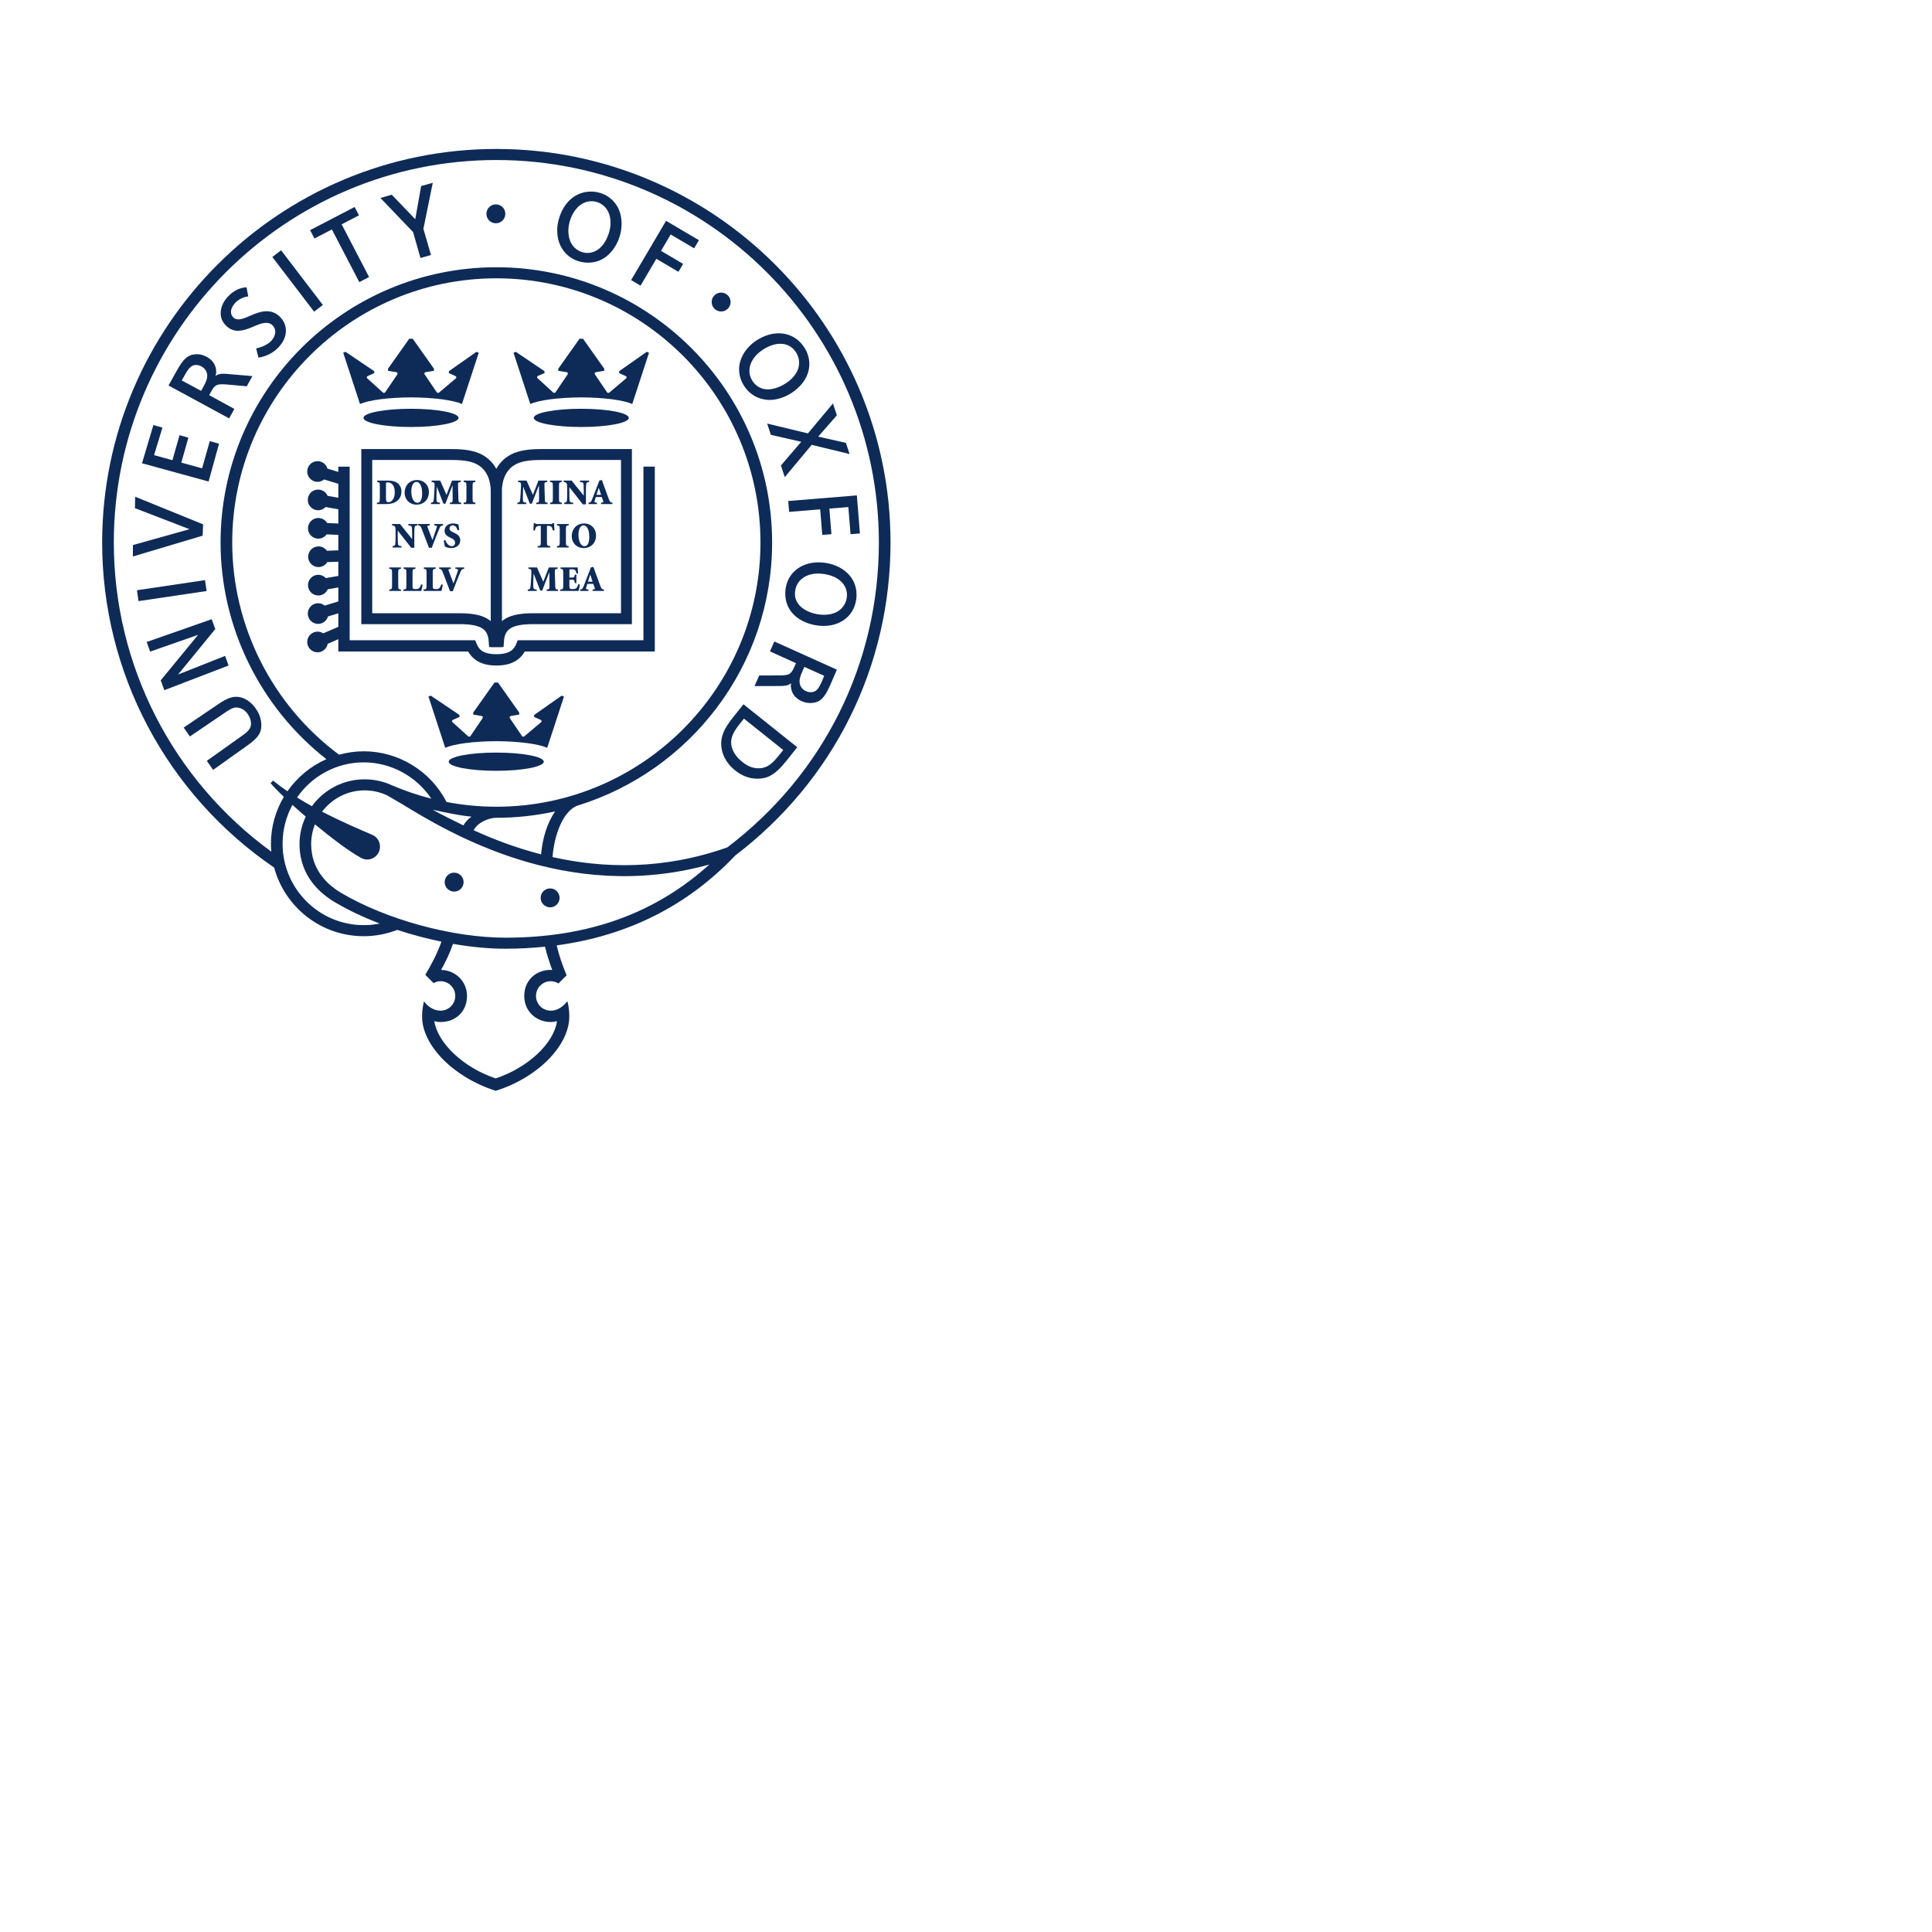 <?xml version="1.0" encoding="UTF-8" standalone="no"?>
<!-- Created with Inkscape (http://www.inkscape.org/) -->

<svg
   version="1.1"
   id="svg132"
   width="377.96"
   height="377.947"
   viewBox="0 0 377.96 377.947"
   sodipodi:docname="ox_brand_special_pos copy.svg"
   inkscape:version="1.2.1 (9c6d41e4, 2022-07-14)"
   xmlns:inkscape="http://www.inkscape.org/namespaces/inkscape"
   xmlns:sodipodi="http://sodipodi.sourceforge.net/DTD/sodipodi-0.dtd"
   xmlns="http://www.w3.org/2000/svg"
   xmlns:svg="http://www.w3.org/2000/svg">
  <defs
     id="defs136" />
  <sodipodi:namedview
     id="namedview134"
     pagecolor="#ffffff"
     bordercolor="#666666"
     borderopacity="1.0"
     inkscape:showpageshadow="2"
     inkscape:pageopacity="0.0"
     inkscape:pagecheckerboard="0"
     inkscape:deskcolor="#d1d1d1"
     showgrid="true"
     inkscape:zoom="1.557733"
     inkscape:cx="284.06665"
     inkscape:cy="219.8708"
     inkscape:window-width="1236"
     inkscape:window-height="698"
     inkscape:window-x="1844"
     inkscape:window-y="105"
     inkscape:window-maximized="0"
     inkscape:current-layer="g140">
    <inkscape:page
       x="0"
       y="0"
       id="page138"
       width="377.96"
       height="377.947" />
    <inkscape:grid
       type="xygrid"
       id="grid2662" />
  </sodipodi:namedview>
  <g
     id="g140"
     inkscape:groupmode="layer"
     inkscape:label="Page 1"
     transform="matrix(1.333,0,0,-1.333,0,377.947)">
    <path
       d="m 72.831,211.27 c 0,2.141 -0.758,3.869 -2.397,4.79 -1.028,0.577 -2.419,0.765 -4.132,0.765 l -12.476,0.002 v -24.096 h 13.577 c 3.129,0 4.97,-0.674 5.131,-3.36 h 0.299 l -0.002,21.899"
       style="fill:none;fill-opacity:1;fill-rule:nonzero;stroke:#0e2b58;stroke-width:1.6;stroke-dasharray:none;stroke-opacity:1"
       id="path182" />
    <path
       d="m 72.849,211.27 c 0,2.141 0.757,3.869 2.397,4.79 1.027,0.577 2.417,0.765 4.133,0.765 l 12.559,0.002 v -24.096 h -13.661 c -3.129,0 -4.97,-0.674 -5.13,-3.36 h -0.299 l 0.002,21.899"
       style="fill:none;fill-opacity:1;fill-rule:nonzero;stroke:#0e2b58;stroke-width:1.6;stroke-dasharray:none;stroke-opacity:1"
       id="path184" />
    <path
       d="m 94.431,215.045 c 0,0 0,-23.91 0,-25.472 -1.518,0 -18.451,0 -18.451,0 l -0.21,-0.521 c -0.322,-0.795 -0.897,-1.53 -2.912,-1.53 -2.012,0 -2.588,0.735 -2.909,1.53 l -0.211,0.521 c 0,0 -16.902,0 -18.421,0 0,1.562 0,25.472 0,25.472 h -1.666 v -0.776 l -1.597,0.491 c -0.186,0.629 -0.761,1.091 -1.45,1.091 -0.836,0 -1.517,-0.679 -1.517,-1.517 0,-0.839 0.681,-1.518 1.517,-1.518 0.367,0 0.699,0.135 0.96,0.351 l 2.087,-0.641 v -2.048 l -1.568,0.282 c -0.232,0.541 -0.77,0.921 -1.396,0.921 -0.836,0 -1.516,-0.679 -1.516,-1.518 0,-0.838 0.68,-1.517 1.516,-1.517 0.433,0 0.822,0.184 1.098,0.474 l 1.866,-0.334 v -2.088 l -1.638,0.072 c -0.266,0.442 -0.745,0.741 -1.297,0.741 -0.837,0 -1.518,-0.68 -1.518,-1.517 0,-0.839 0.681,-1.518 1.518,-1.518 0.505,0 0.95,0.25 1.225,0.63 l 1.71,-0.076 v -2.268 l -1.675,-0.06 c -0.275,0.385 -0.723,0.639 -1.233,0.639 -0.836,0 -1.518,-0.68 -1.518,-1.518 0,-0.838 0.682,-1.517 1.518,-1.517 0.549,0 1.025,0.294 1.292,0.73 l 1.616,0.058 v -2.09 l -1.832,-0.315 c -0.277,0.295 -0.668,0.482 -1.103,0.482 -0.837,0 -1.518,-0.68 -1.518,-1.518 0,-0.838 0.681,-1.517 1.518,-1.517 0.622,0 1.156,0.376 1.389,0.912 l 1.546,0.265 v -2.052 l -2.003,-0.612 c -0.262,0.217 -0.594,0.352 -0.961,0.352 -0.836,0 -1.516,-0.68 -1.516,-1.518 0,-0.838 0.68,-1.517 1.516,-1.517 0.689,0 1.264,0.462 1.45,1.091 l 1.514,0.462 v -1.985 l -2.213,-0.955 c -0.239,0.158 -0.525,0.251 -0.834,0.251 -0.836,0 -1.517,-0.679 -1.517,-1.517 0,-0.838 0.681,-1.518 1.517,-1.518 0.747,0 1.366,0.542 1.491,1.253 l 1.556,0.672 v -1.813 c 0,0 18.178,0 19.061,0 0.774,-1.352 2.114,-2.051 4.146,-2.051 2.034,0 3.374,0.699 4.149,2.051 0.882,0 19.091,0 19.091,0 v 27.138 h -1.667"
       style="fill:#0e2b58;fill-opacity:1;fill-rule:nonzero;stroke:none;stroke-width:0.1"
       id="path186" />
    <path
       d="m 60.319,223.54 c -3.852,0 -6.975,-0.599 -6.975,-1.338 0,-0.74 3.123,-1.338 6.975,-1.338 3.852,0 6.975,0.598 6.975,1.338 0,0.739 -3.123,1.338 -6.975,1.338"
       style="fill:#0e2b58;fill-opacity:1;fill-rule:nonzero;stroke:none;stroke-width:0.1"
       id="path188" />
    <path
       d="m 69.924,231.897 -4.028,-2.83 -0.034,-0.287 0.957,-0.43 c 0.19,-0.095 0.192,-0.247 0.095,-0.339 l -2.53,-2.135 -0.241,0.021 -1.791,2.641 c -0.124,0.172 -0.079,0.342 0.137,0.378 l 1.203,0.196 v 0.304 l -3.118,4.405 h -0.513 l -3.117,-4.405 v -0.304 l 1.203,-0.196 c 0.215,-0.036 0.26,-0.206 0.137,-0.378 l -1.793,-2.641 -0.24,-0.021 -2.362,2.135 c -0.096,0.092 -0.094,0.244 0.094,0.339 l 0.958,0.43 -0.035,0.287 -4.194,2.83 -0.34,-0.133 2.463,-7.525 c 1.25,0.562 4.121,0.957 7.482,0.973 3.363,-0.016 6.234,-0.411 7.484,-0.973 l 2.463,7.525 -0.34,0.133"
       style="fill:#0e2b58;fill-opacity:1;fill-rule:nonzero;stroke:none;stroke-width:0.1"
       id="path190" />
    <path
       d="m 72.83,173.083 c -3.854,0 -6.976,-0.599 -6.976,-1.338 0,-0.739 3.122,-1.338 6.976,-1.338 3.851,0 6.974,0.599 6.974,1.338 0,0.739 -3.123,1.338 -6.974,1.338"
       style="fill:#0e2b58;fill-opacity:1;fill-rule:nonzero;stroke:none;stroke-width:0.1"
       id="path192" />
    <path
       d="m 82.433,181.44 -4.027,-2.83 -0.034,-0.287 0.957,-0.43 c 0.189,-0.094 0.191,-0.247 0.095,-0.339 l -2.53,-2.135 -0.24,0.022 -1.792,2.641 c -0.123,0.171 -0.079,0.342 0.138,0.378 l 1.202,0.196 v 0.303 l -3.117,4.406 h -0.514 l -3.117,-4.406 v -0.303 l 1.203,-0.196 c 0.216,-0.036 0.261,-0.207 0.137,-0.378 l -1.792,-2.641 -0.24,-0.022 -2.363,2.135 c -0.096,0.092 -0.094,0.245 0.094,0.339 l 0.958,0.43 -0.035,0.287 -4.193,2.83 -0.34,-0.133 2.462,-7.525 c 1.25,0.562 4.121,0.957 7.483,0.973 3.362,-0.016 6.233,-0.411 7.483,-0.973 l 2.462,7.525 -0.34,0.133"
       style="fill:#0e2b58;fill-opacity:1;fill-rule:nonzero;stroke:none;stroke-width:0.1"
       id="path194" />
    <path
       d="m 85.309,223.54 c -3.852,0 -6.975,-0.599 -6.975,-1.338 0,-0.74 3.123,-1.338 6.975,-1.338 3.852,0 6.974,0.598 6.974,1.338 0,0.739 -3.122,1.338 -6.974,1.338"
       style="fill:#0e2b58;fill-opacity:1;fill-rule:nonzero;stroke:none;stroke-width:0.1"
       id="path196" />
    <path
       d="m 94.913,231.897 -4.026,-2.83 -0.036,-0.287 0.957,-0.43 c 0.19,-0.095 0.192,-0.247 0.095,-0.339 l -2.529,-2.135 -0.24,0.021 -1.791,2.641 c -0.124,0.172 -0.08,0.342 0.136,0.378 l 1.203,0.196 v 0.304 l -3.118,4.405 h -0.512 l -3.118,-4.405 v -0.304 l 1.204,-0.196 c 0.214,-0.036 0.259,-0.206 0.136,-0.378 l -1.793,-2.641 -0.24,-0.021 -2.361,2.163 c -0.097,0.092 -0.096,0.244 0.093,0.339 l 0.958,0.402 -0.036,0.287 -4.193,2.83 -0.34,-0.133 2.463,-7.525 c 1.249,0.562 4.12,0.957 7.482,0.973 3.363,-0.016 6.234,-0.411 7.484,-0.973 l 2.462,7.525 -0.34,0.133"
       style="fill:#0e2b58;fill-opacity:1;fill-rule:nonzero;stroke:none;stroke-width:0.1"
       id="path198" />
    <path
       d="m 56.647,210.395 c 0,-0.472 0.117,-0.563 0.371,-0.563 0.458,0 0.92,0.505 0.92,1.446 0,1.141 -0.579,1.46 -1.03,1.46 -0.123,0 -0.191,-0.017 -0.229,-0.038 -0.027,-0.01 -0.032,-0.133 -0.032,-0.265 z m 0.261,2.609 c 0.653,0 1.195,-0.128 1.55,-0.473 0.25,-0.239 0.458,-0.632 0.458,-1.089 0,-1.323 -1.004,-1.891 -2.232,-1.891 h -1.37 v 0.207 c 0.388,0.032 0.43,0.069 0.43,0.643 v 1.753 c 0,0.573 -0.042,0.611 -0.388,0.642 v 0.208 h 1.552"
       style="fill:#0e2b58;fill-opacity:1;fill-rule:nonzero;stroke:none;stroke-width:0.1"
       id="path200" />
    <path
       d="m 60.365,211.41 c 0,-0.962 0.361,-1.663 0.882,-1.663 0.457,0 0.706,0.441 0.706,1.403 0,1.067 -0.382,1.657 -0.839,1.657 -0.409,0 -0.749,-0.467 -0.749,-1.397 z m 2.577,-0.091 c 0,-1.137 -0.776,-1.848 -1.796,-1.848 -1.072,0 -1.768,0.782 -1.768,1.759 0,0.86 0.573,1.853 1.843,1.853 0.971,0 1.721,-0.712 1.721,-1.764"
       style="fill:#0e2b58;fill-opacity:1;fill-rule:nonzero;stroke:none;stroke-width:0.1"
       id="path202" />
    <path
       d="m 67.633,213.004 v -0.208 c -0.405,-0.037 -0.426,-0.058 -0.41,-0.616 l 0.053,-1.779 c 0.016,-0.59 0.026,-0.606 0.408,-0.643 v -0.207 h -1.662 v 0.207 c 0.399,0.037 0.415,0.053 0.409,0.643 l -0.015,1.87 h -0.023 l -1.024,-2.662 h -0.286 l -0.973,2.475 h -0.011 l -0.037,-1.179 c -0.016,-0.457 -0.01,-0.711 0.011,-0.875 0.021,-0.198 0.138,-0.246 0.483,-0.272 v -0.207 h -1.312 v 0.207 c 0.256,0.022 0.356,0.074 0.388,0.272 0.027,0.164 0.058,0.445 0.085,0.929 l 0.058,1.073 c 0.037,0.668 -0.005,0.727 -0.425,0.764 v 0.208 h 1.249 l 0.93,-2.104 0.813,2.104 h 1.291"
       style="fill:#0e2b58;fill-opacity:1;fill-rule:nonzero;stroke:none;stroke-width:0.1"
       id="path204" />
    <path
       d="m 69.357,210.401 c 0,-0.574 0.043,-0.611 0.409,-0.643 v -0.207 h -1.72 v 0.207 c 0.366,0.032 0.408,0.069 0.408,0.643 v 1.753 c 0,0.573 -0.042,0.611 -0.408,0.642 v 0.208 h 1.72 v -0.208 c -0.366,-0.031 -0.409,-0.069 -0.409,-0.642 v -1.753"
       style="fill:#0e2b58;fill-opacity:1;fill-rule:nonzero;stroke:none;stroke-width:0.1"
       id="path206" />
    <path
       d="m 60.803,203.14 h -0.456 l -1.965,2.507 h -0.012 v -0.977 c 0,-0.558 0.022,-0.85 0.043,-1.015 0.027,-0.186 0.17,-0.255 0.52,-0.271 v -0.207 h -1.322 v 0.207 c 0.234,0.011 0.371,0.085 0.399,0.271 0.02,0.165 0.042,0.457 0.042,1.015 v 0.977 c 0,0.393 -0.011,0.463 -0.118,0.611 -0.079,0.112 -0.211,0.148 -0.402,0.165 v 0.207 h 1.173 l 1.768,-2.205 h 0.011 v 0.712 c 0,0.558 -0.021,0.85 -0.042,1.014 -0.027,0.186 -0.171,0.255 -0.52,0.272 v 0.207 h 1.353 v -0.207 c -0.264,-0.011 -0.403,-0.086 -0.429,-0.272 -0.021,-0.164 -0.043,-0.456 -0.043,-1.014 v -1.997"
       style="fill:#0e2b58;fill-opacity:1;fill-rule:nonzero;stroke:none;stroke-width:0.1"
       id="path208" />
    <path
       d="m 62.954,203.14 c -0.366,0.956 -0.865,2.268 -1.057,2.767 -0.174,0.457 -0.281,0.484 -0.536,0.516 v 0.207 h 1.716 v -0.207 l -0.181,-0.022 c -0.196,-0.021 -0.196,-0.069 -0.138,-0.255 0.095,-0.296 0.515,-1.344 0.713,-1.864 0.164,0.451 0.503,1.466 0.588,1.715 0.112,0.325 0.08,0.383 -0.159,0.409 l -0.159,0.017 v 0.207 h 1.285 v -0.207 c -0.303,-0.038 -0.377,-0.065 -0.585,-0.548 -0.031,-0.074 -0.679,-1.652 -1.077,-2.735 h -0.41"
       style="fill:#0e2b58;fill-opacity:1;fill-rule:nonzero;stroke:none;stroke-width:0.1"
       id="path210" />
    <path
       d="m 65.35,204.271 c 0.112,-0.308 0.425,-0.898 0.946,-0.898 0.276,0 0.488,0.182 0.488,0.527 0,0.313 -0.206,0.488 -0.531,0.637 l -0.079,0.038 c -0.436,0.201 -0.93,0.477 -0.93,1.045 0,0.6 0.436,1.09 1.27,1.09 0.164,0 0.334,-0.021 0.489,-0.065 0.121,-0.031 0.206,-0.052 0.275,-0.074 0.022,-0.207 0.059,-0.467 0.117,-0.828 l -0.234,-0.037 c -0.116,0.35 -0.302,0.727 -0.723,0.727 -0.27,0 -0.462,-0.207 -0.462,-0.462 0,-0.265 0.208,-0.42 0.548,-0.574 l 0.116,-0.053 c 0.49,-0.223 0.909,-0.494 0.909,-1.115 0,-0.654 -0.526,-1.131 -1.349,-1.131 -0.212,0 -0.431,0.042 -0.574,0.09 -0.158,0.053 -0.271,0.096 -0.334,0.127 -0.043,0.245 -0.111,0.531 -0.176,0.887 l 0.234,0.069"
       style="fill:#0e2b58;fill-opacity:1;fill-rule:nonzero;stroke:none;stroke-width:0.1"
       id="path212" />
    <path
       d="m 58.441,197.653 c 0,-0.573 0.042,-0.61 0.408,-0.643 v -0.207 h -1.72 v 0.207 c 0.366,0.033 0.409,0.07 0.409,0.643 v 1.754 c 0,0.573 -0.043,0.61 -0.409,0.642 v 0.207 h 1.72 v -0.207 c -0.366,-0.032 -0.408,-0.069 -0.408,-0.642 v -1.754"
       style="fill:#0e2b58;fill-opacity:1;fill-rule:nonzero;stroke:none;stroke-width:0.1"
       id="path214" />
    <path
       d="m 60.545,197.584 c 0,-0.276 0.01,-0.408 0.105,-0.456 0.086,-0.043 0.207,-0.048 0.372,-0.048 0.17,0 0.399,0.015 0.51,0.154 0.085,0.1 0.175,0.244 0.261,0.526 l 0.228,-0.038 c -0.032,-0.202 -0.143,-0.754 -0.191,-0.919 h -2.635 v 0.207 c 0.403,0.033 0.446,0.07 0.446,0.643 v 1.754 c 0,0.573 -0.043,0.61 -0.398,0.642 v 0.207 h 1.727 v -0.207 c -0.383,-0.032 -0.425,-0.069 -0.425,-0.642 v -1.823"
       style="fill:#0e2b58;fill-opacity:1;fill-rule:nonzero;stroke:none;stroke-width:0.1"
       id="path216" />
    <path
       d="m 63.509,197.584 c 0,-0.276 0.01,-0.408 0.106,-0.456 0.085,-0.043 0.206,-0.048 0.371,-0.048 0.17,0 0.399,0.015 0.51,0.154 0.085,0.1 0.175,0.244 0.261,0.526 l 0.228,-0.038 c -0.031,-0.202 -0.143,-0.754 -0.191,-0.919 h -2.635 v 0.207 c 0.403,0.033 0.446,0.07 0.446,0.643 v 1.754 c 0,0.573 -0.043,0.61 -0.398,0.642 v 0.207 h 1.726 v -0.207 c -0.382,-0.032 -0.424,-0.069 -0.424,-0.642 v -1.823"
       style="fill:#0e2b58;fill-opacity:1;fill-rule:nonzero;stroke:none;stroke-width:0.1"
       id="path218" />
    <path
       d="m 66.047,196.766 c -0.367,0.956 -0.866,2.268 -1.057,2.768 -0.176,0.456 -0.281,0.483 -0.537,0.515 v 0.207 h 1.716 v -0.207 l -0.181,-0.021 c -0.196,-0.021 -0.196,-0.069 -0.138,-0.256 0.096,-0.297 0.515,-1.344 0.712,-1.864 0.164,0.452 0.504,1.466 0.59,1.716 0.111,0.324 0.079,0.383 -0.16,0.408 l -0.159,0.017 v 0.207 h 1.285 v -0.207 c -0.303,-0.037 -0.377,-0.064 -0.584,-0.548 -0.032,-0.073 -0.68,-1.651 -1.078,-2.735 h -0.409"
       style="fill:#0e2b58;fill-opacity:1;fill-rule:nonzero;stroke:none;stroke-width:0.1"
       id="path220" />
    <path
       d="m 80.314,213.004 v -0.208 c -0.404,-0.037 -0.425,-0.058 -0.41,-0.616 l 0.054,-1.779 c 0.015,-0.59 0.025,-0.606 0.408,-0.643 v -0.207 h -1.662 v 0.207 c 0.398,0.037 0.415,0.053 0.409,0.643 l -0.015,1.87 h -0.023 l -1.024,-2.662 h -0.287 l -0.972,2.475 h -0.011 l -0.037,-1.179 c -0.017,-0.457 -0.011,-0.711 0.011,-0.875 0.02,-0.198 0.137,-0.246 0.483,-0.272 v -0.207 h -1.312 v 0.207 c 0.255,0.022 0.356,0.074 0.387,0.272 0.028,0.164 0.059,0.445 0.085,0.929 l 0.059,1.073 c 0.037,0.668 -0.005,0.727 -0.425,0.764 v 0.208 h 1.248 l 0.93,-2.104 0.813,2.104 h 1.291"
       style="fill:#0e2b58;fill-opacity:1;fill-rule:nonzero;stroke:none;stroke-width:0.1"
       id="path222" />
    <path
       d="m 82.039,210.401 c 0,-0.574 0.043,-0.611 0.409,-0.643 v -0.207 h -1.721 v 0.207 c 0.367,0.032 0.409,0.069 0.409,0.643 v 1.753 c 0,0.573 -0.042,0.611 -0.409,0.642 v 0.208 h 1.721 v -0.208 c -0.366,-0.031 -0.409,-0.069 -0.409,-0.642 v -1.753"
       style="fill:#0e2b58;fill-opacity:1;fill-rule:nonzero;stroke:none;stroke-width:0.1"
       id="path224" />
    <path
       d="m 85.991,209.514 h -0.457 l -1.965,2.507 h -0.011 v -0.977 c 0,-0.558 0.022,-0.85 0.043,-1.014 0.027,-0.187 0.169,-0.256 0.521,-0.272 v -0.207 h -1.322 v 0.207 c 0.233,0.011 0.371,0.085 0.397,0.272 0.022,0.164 0.042,0.456 0.042,1.014 v 0.977 c 0,0.392 -0.01,0.462 -0.116,0.611 -0.08,0.111 -0.213,0.148 -0.403,0.164 v 0.208 h 1.173 l 1.769,-2.205 h 0.011 v 0.712 c 0,0.558 -0.022,0.849 -0.043,1.015 -0.027,0.185 -0.17,0.254 -0.521,0.27 v 0.208 h 1.355 v -0.208 c -0.265,-0.01 -0.405,-0.085 -0.43,-0.27 -0.021,-0.166 -0.043,-0.457 -0.043,-1.015 v -1.997"
       style="fill:#0e2b58;fill-opacity:1;fill-rule:nonzero;stroke:none;stroke-width:0.1"
       id="path226" />
    <path
       d="m 87.537,210.911 h 0.68 l -0.335,1.015 h -0.016 z m 0.674,-1.153 0.16,0.022 c 0.196,0.025 0.207,0.079 0.138,0.271 l -0.192,0.541 h -0.871 l -0.159,-0.51 c -0.069,-0.229 -0.069,-0.281 0.175,-0.308 l 0.154,-0.016 v -0.207 h -1.237 v 0.207 c 0.27,0.037 0.35,0.059 0.526,0.505 l 1.063,2.746 0.366,0.074 0.36,-1.004 c 0.23,-0.632 0.457,-1.259 0.659,-1.801 0.17,-0.461 0.266,-0.488 0.527,-0.52 v -0.207 h -1.669 v 0.207"
       style="fill:#0e2b58;fill-opacity:1;fill-rule:nonzero;stroke:none;stroke-width:0.1"
       id="path228" />
    <path
       d="m 80.271,204.027 c 0,-0.573 0.043,-0.611 0.489,-0.643 v -0.207 h -1.859 v 0.207 c 0.425,0.032 0.467,0.07 0.467,0.643 v 2.327 h -0.09 c -0.355,0 -0.499,-0.065 -0.585,-0.16 -0.062,-0.08 -0.127,-0.218 -0.196,-0.515 h -0.223 c 0.022,0.446 0.053,0.812 0.064,1.083 h 0.164 c 0.081,-0.121 0.134,-0.132 0.277,-0.132 h 2.118 c 0.139,0 0.165,0.032 0.25,0.132 h 0.165 c 0.006,-0.223 0.033,-0.674 0.058,-1.067 l -0.233,-0.016 c -0.08,0.318 -0.138,0.456 -0.217,0.547 -0.091,0.096 -0.267,0.128 -0.521,0.128 h -0.128 v -2.327"
       style="fill:#0e2b58;fill-opacity:1;fill-rule:nonzero;stroke:none;stroke-width:0.1"
       id="path230" />
    <path
       d="m 83.053,204.027 c 0,-0.573 0.042,-0.611 0.409,-0.643 v -0.207 h -1.721 v 0.207 c 0.366,0.032 0.408,0.07 0.408,0.643 v 1.753 c 0,0.574 -0.042,0.611 -0.408,0.643 v 0.207 h 1.721 v -0.207 c -0.367,-0.032 -0.409,-0.069 -0.409,-0.643 v -1.753"
       style="fill:#0e2b58;fill-opacity:1;fill-rule:nonzero;stroke:none;stroke-width:0.1"
       id="path232" />
    <path
       d="m 84.893,205.037 c 0,-0.962 0.361,-1.664 0.881,-1.664 0.458,0 0.707,0.442 0.707,1.403 0,1.068 -0.382,1.657 -0.84,1.657 -0.408,0 -0.748,-0.467 -0.748,-1.396 z m 2.577,-0.091 c 0,-1.137 -0.777,-1.848 -1.795,-1.848 -1.074,0 -1.77,0.781 -1.77,1.758 0,0.86 0.573,1.854 1.843,1.854 0.973,0 1.722,-0.713 1.722,-1.764"
       style="fill:#0e2b58;fill-opacity:1;fill-rule:nonzero;stroke:none;stroke-width:0.1"
       id="path234" />
    <path
       d="m 81.84,200.256 v -0.207 c -0.405,-0.037 -0.425,-0.059 -0.41,-0.617 l 0.053,-1.779 c 0.016,-0.589 0.027,-0.606 0.409,-0.643 v -0.207 h -1.663 v 0.207 c 0.399,0.037 0.415,0.054 0.41,0.643 l -0.016,1.87 h -0.022 l -1.025,-2.661 h -0.286 l -0.973,2.475 h -0.011 l -0.037,-1.18 c -0.015,-0.456 -0.01,-0.711 0.011,-0.875 0.022,-0.197 0.138,-0.245 0.484,-0.272 v -0.207 h -1.313 v 0.207 c 0.256,0.022 0.356,0.075 0.388,0.272 0.027,0.164 0.058,0.446 0.085,0.929 l 0.058,1.073 c 0.037,0.669 -0.005,0.728 -0.425,0.765 v 0.207 h 1.249 l 0.93,-2.103 0.813,2.103 h 1.291"
       style="fill:#0e2b58;fill-opacity:1;fill-rule:nonzero;stroke:none;stroke-width:0.1"
       id="path236" />
    <path
       d="m 82.661,199.407 c 0,0.573 -0.042,0.61 -0.397,0.642 v 0.207 h 2.517 c 0.005,-0.091 0.032,-0.478 0.059,-0.876 l -0.234,-0.016 c -0.053,0.26 -0.112,0.408 -0.197,0.493 -0.084,0.091 -0.261,0.123 -0.542,0.123 h -0.09 c -0.202,0 -0.212,0 -0.212,-0.186 v -1.025 h 0.265 c 0.457,0 0.473,0.032 0.526,0.435 h 0.234 v -1.253 h -0.234 c -0.053,0.467 -0.069,0.499 -0.526,0.499 h -0.265 v -0.866 c 0,-0.276 0.01,-0.408 0.106,-0.456 0.086,-0.043 0.207,-0.048 0.372,-0.048 0.212,0 0.446,0.032 0.563,0.159 0.09,0.095 0.18,0.291 0.26,0.547 l 0.234,-0.037 c -0.027,-0.26 -0.138,-0.802 -0.186,-0.946 h -2.703 v 0.207 c 0.408,0.033 0.45,0.07 0.45,0.643 v 1.754"
       style="fill:#0e2b58;fill-opacity:1;fill-rule:nonzero;stroke:none;stroke-width:0.1"
       id="path238" />
    <path
       d="m 86.29,198.163 h 0.68 l -0.335,1.015 h -0.016 z m 0.675,-1.153 0.159,0.022 c 0.196,0.026 0.207,0.08 0.138,0.271 l -0.192,0.541 h -0.87 l -0.16,-0.51 c -0.069,-0.228 -0.069,-0.281 0.175,-0.308 l 0.154,-0.016 v -0.207 h -1.237 v 0.207 c 0.27,0.037 0.351,0.059 0.526,0.506 l 1.063,2.745 0.366,0.075 0.36,-1.004 c 0.23,-0.633 0.457,-1.259 0.659,-1.802 0.17,-0.461 0.266,-0.487 0.527,-0.52 v -0.207 h -1.668 v 0.207"
       style="fill:#0e2b58;fill-opacity:1;fill-rule:nonzero;stroke:none;stroke-width:0.1"
       id="path240" />
    <path
       d="m 68.039,154.07 c 0,-0.768 -0.622,-1.39 -1.39,-1.39 -0.766,0 -1.388,0.622 -1.388,1.39 0,0.767 0.622,1.389 1.388,1.389 0.768,0 1.39,-0.622 1.39,-1.389"
       style="fill:#0e2b58;fill-opacity:1;fill-rule:nonzero;stroke:none;stroke-width:0.1"
       id="path242" />
    <path
       d="m 82.126,151.759 c 0,-0.768 -0.622,-1.389 -1.389,-1.389 -0.766,0 -1.389,0.621 -1.389,1.389 0,0.767 0.623,1.388 1.389,1.388 0.767,0 1.389,-0.621 1.389,-1.388"
       style="fill:#0e2b58;fill-opacity:1;fill-rule:nonzero;stroke:none;stroke-width:0.1"
       id="path244" />
    <path
       d="m 28.145,229.823 v 0 0"
       style="fill:#0e2b58;fill-opacity:1;fill-rule:nonzero;stroke:none;stroke-width:0.1"
       id="path246" />
    <path
       d="m 86.515,254.928 v 0 0"
       style="fill:#0e2b58;fill-opacity:1;fill-rule:nonzero;stroke:none;stroke-width:0.1"
       id="path248" />
    <path
       d="m 108.931,227.325 v 0 0"
       style="fill:#0e2b58;fill-opacity:1;fill-rule:nonzero;stroke:none;stroke-width:0.1"
       id="path250" />
    <path
       d="m 119.733,182.149 v 0 0"
       style="fill:#0e2b58;fill-opacity:1;fill-rule:nonzero;stroke:none;stroke-width:0.1"
       id="path252" />
    <path
       d="m 74.164,252.15 c 0,-0.767 -0.622,-1.388 -1.389,-1.388 -0.767,0 -1.389,0.621 -1.389,1.388 0,0.768 0.622,1.389 1.389,1.389 0.767,0 1.389,-0.621 1.389,-1.389"
       style="fill:#0e2b58;fill-opacity:1;fill-rule:nonzero;stroke:none;stroke-width:0.1"
       id="path254" />
    <path
       d="m 107.222,239.147 c -0.034,-0.766 -0.68,-1.361 -1.447,-1.328 -0.766,0.031 -1.361,0.68 -1.329,1.446 0.031,0.765 0.68,1.36 1.445,1.327 0.767,-0.032 1.363,-0.679 1.331,-1.445"
       style="fill:#0e2b58;fill-opacity:1;fill-rule:nonzero;stroke:none;stroke-width:0.1"
       id="path256" />
    <path
       d="m 37.554,179.518 c 0.533,-0.768 0.802,-1.59 0.801,-2.441 -0.002,-0.971 -0.327,-1.758 -2.063,-2.961 l -5.016,-3.575 -0.924,1.329 c 0,0 5.139,3.659 5.223,3.717 0.886,0.612 1.264,1.06 1.266,1.762 0,0.445 -0.163,0.93 -0.485,1.392 -0.502,0.724 -1.146,0.955 -1.715,0.956 -0.515,0 -1.071,-0.361 -2.058,-1.05 l -4.718,-3.2 -0.905,1.304 4.488,3.041 c 1.249,0.877 2.244,1.479 3.168,1.477 1.349,-0.002 2.333,-0.88 2.938,-1.751"
       style="fill:#0e2b58;fill-opacity:1;fill-rule:nonzero;stroke:none;stroke-width:0.1"
       id="path258" />
    <path
       d="m 21.524,189.312 9.544,3.346 0.528,-1.446 -5.46,-6.67 6.899,2.729 0.514,-1.408 -9.433,-3.623 -0.527,1.446 5.486,6.678 -7.037,-2.462 -0.514,1.41"
       style="fill:#0e2b58;fill-opacity:1;fill-rule:nonzero;stroke:none;stroke-width:0.1"
       id="path260" />
    <path
       d="m 20.097,196.91 9.989,1.482 0.236,-1.6 -9.989,-1.481 -0.236,1.599"
       style="fill:#0e2b58;fill-opacity:1;fill-rule:nonzero;stroke:none;stroke-width:0.1"
       id="path262" />
    <path
       d="m 19.801,208.953 0.039,1.676 9.968,-4.051 -0.07,-1.663 -10.237,-3.053 0.011,1.679 8.3,2.326 -8.011,3.086"
       style="fill:#0e2b58;fill-opacity:1;fill-rule:nonzero;stroke:none;stroke-width:0.1"
       id="path264" />
    <path
       d="m 27.12,228.486 c 0.592,1.077 1.014,1.485 1.64,1.482 0.232,0 0.524,-0.058 0.819,-0.22 0.378,-0.21 0.668,-0.559 0.775,-0.934 0.042,-0.146 0.061,-0.291 0.059,-0.436 -0.005,-0.6 -0.339,-1.203 -0.69,-1.834 l -0.206,-0.374 -2.845,1.528 z m 1.796,3.06 c -1.427,-0.002 -2.087,-0.819 -2.998,-2.465 l -1.186,-2.125 8.896,-4.827 0.768,1.389 -3.697,2.017 0.216,0.4 c 0.622,1.125 0.837,1.296 2.424,1.162 l 2.881,-0.256 0.823,1.493 -3.32,0.283 c -0.667,0.062 -1.194,0.111 -1.62,-0.013 -0.142,-0.041 -0.313,-0.128 -0.477,-0.244 0.038,0.181 0.106,0.356 0.108,0.539 0.002,0.285 -0.039,0.566 -0.124,0.823 -0.193,0.593 -0.616,1.073 -1.256,1.428 -0.477,0.263 -0.955,0.397 -1.438,0.396"
       style="fill:#0e2b58;fill-opacity:1;fill-rule:nonzero;stroke:none;stroke-width:0.1"
       id="path266" />
    <path
       d="m 39.968,245.817 1.286,0.981 6.128,-8.026 -1.285,-0.981 -6.129,8.026"
       style="fill:#0e2b58;fill-opacity:1;fill-rule:nonzero;stroke:none;stroke-width:0.1"
       id="path268" />
    <path
       d="m 45.514,249.755 6.532,3.4 0.637,-1.225 -2.542,-1.324 4.026,-7.733 -1.434,-0.746 -4.026,7.732 -2.556,-1.331 -0.637,1.227"
       style="fill:#0e2b58;fill-opacity:1;fill-rule:nonzero;stroke:none;stroke-width:0.1"
       id="path270" />
    <path
       d="m 61.809,256.227 1.704,0.475 -1.373,-6.756 1.111,-3.836 -1.54,-0.444 -1.085,3.807 -4.794,5.003 1.659,0.481 3.451,-3.595 0.867,4.865"
       style="fill:#0e2b58;fill-opacity:1;fill-rule:nonzero;stroke:none;stroke-width:0.1"
       id="path272" />
    <path
       d="m 92.622,242.422 5.128,8.699 4.824,-2.841 -0.701,-1.191 -3.445,2.03 -1.418,-2.407 3.243,-1.91 -0.686,-1.165 -3.243,1.911 -2.32,-3.94 -1.382,0.814"
       style="fill:#0e2b58;fill-opacity:1;fill-rule:nonzero;stroke:none;stroke-width:0.1"
       id="path274" />
    <path
       d="m 118.57,219.926 3.676,4.4 0.573,-1.742 -2.738,-3.133 4.067,-0.913 0.539,-1.641 -5.563,1.346 -3.952,-4.736 -0.563,1.712 2.983,3.477 -4.46,1.017 -0.543,1.657 5.981,-1.444"
       style="fill:#0e2b58;fill-opacity:1;fill-rule:nonzero;stroke:none;stroke-width:0.1"
       id="path276" />
    <path
       d="m 115.682,210.004 10.067,0.821 0.456,-5.583 -1.379,-0.112 -0.324,3.985 -2.784,-0.227 0.305,-3.751 -1.346,-0.11 -0.307,3.751 -4.557,-0.371 -0.131,1.597"
       style="fill:#0e2b58;fill-opacity:1;fill-rule:nonzero;stroke:none;stroke-width:0.1"
       id="path278" />
    <path
       d="m 120.929,193.305 c -1.966,0 -4.264,1.072 -4.264,3.055 0,0.718 0.249,1.683 1.138,2.328 0.599,0.436 1.378,0.668 2.251,0.668 1.002,0 2.808,-0.283 3.756,-1.59 0.326,-0.45 0.493,-0.972 0.491,-1.531 0,-0.773 -0.316,-1.692 -1.145,-2.293 -0.587,-0.425 -1.359,-0.637 -2.227,-0.637 z m -0.795,7.695 c -1.167,0 -2.24,-0.315 -3.087,-0.931 -1.525,-1.104 -1.802,-2.691 -1.802,-3.619 0,-3.414 3.208,-4.779 5.617,-4.779 1.157,-0.002 2.216,0.313 3.051,0.918 1.701,1.232 1.794,3.083 1.794,3.679 0,2.979 -2.739,4.732 -5.573,4.732"
       style="fill:#0e2b58;fill-opacity:1;fill-rule:nonzero;stroke:none;stroke-width:0.1"
       id="path280" />
    <path
       d="m 112.7,226.389 c -0.906,0 -1.725,0.38 -2.289,1.271 -0.288,0.453 -0.428,0.942 -0.43,1.438 -0.005,1.141 0.718,2.313 2.042,3.155 0.877,0.556 1.738,0.829 2.508,0.826 0.973,0 1.766,-0.429 2.295,-1.263 0.312,-0.491 0.454,-1.015 0.454,-1.538 0,-1.115 -0.706,-2.208 -1.985,-3.019 -0.898,-0.569 -1.801,-0.87 -2.595,-0.87 z m 1.572,8.227 c -1.02,0 -2.107,-0.324 -3.155,-0.988 -1.94,-1.232 -2.647,-2.994 -2.647,-4.281 0,-0.833 0.229,-1.651 0.705,-2.401 1.077,-1.7 2.693,-2.115 3.785,-2.11 1.043,0.005 2.142,0.35 3.179,1.009 1.25,0.792 2.639,2.264 2.639,4.257 0,0.828 -0.236,1.642 -0.713,2.396 -0.884,1.393 -2.269,2.118 -3.793,2.118"
       style="fill:#0e2b58;fill-opacity:1;fill-rule:nonzero;stroke:none;stroke-width:0.1"
       id="path282" />
    <path
       d="m 86.202,246.409 c -0.73,0 -1.787,0.357 -2.377,1.435 -0.285,0.522 -0.413,1.156 -0.413,1.811 0,1.809 1.205,4.346 3.406,4.346 1.235,0 2.787,-0.92 2.787,-3.203 0,-1.456 -1.025,-4.389 -3.403,-4.389 z m 0.52,9.006 c -2.105,0 -3.937,-1.417 -4.676,-3.935 -0.164,-0.558 -0.268,-1.113 -0.268,-1.649 0,-1.009 0.17,-1.807 0.582,-2.562 0.935,-1.709 2.645,-2.291 3.945,-2.291 0.733,0 1.441,0.168 2.089,0.522 1.704,0.932 2.829,3.094 2.829,5.164 0,0.898 -0.174,1.745 -0.573,2.469 -0.82,1.49 -2.339,2.282 -3.928,2.282"
       style="fill:#0e2b58;fill-opacity:1;fill-rule:nonzero;stroke:none;stroke-width:0.1"
       id="path284" />
    <path
       d="m 30.788,218.792 1.356,-0.383 -1.531,-5.547 -9.772,2.679 1.669,5.612 1.328,-0.376 -1.226,-4.043 2.694,-0.74 1.04,3.673 1.299,-0.369 -1.035,-3.661 3.048,-0.837 1.13,3.992"
       style="fill:#0e2b58;fill-opacity:1;fill-rule:nonzero;stroke:none;stroke-width:0.1"
       id="path286" />
    <path
       d="m 33.35,239.89 c 1.404,1.572 2.838,1.464 2.838,1.464 l 0.245,-1.332 c 0,0 -1.106,-0.036 -1.972,-1.006 -0.377,-0.423 -0.567,-0.865 -0.567,-1.261 0,-0.328 0.127,-0.614 0.384,-0.843 0.7,-0.623 1.895,0.07 2.644,0.37 0.575,0.238 1.392,0.571 2.21,0.571 0.61,0 1.24,-0.173 1.817,-0.688 0.672,-0.601 1.009,-1.354 1.009,-2.146 0,-0.858 -0.333,-1.62 -1.004,-2.371 -1.288,-1.443 -3.02,-1.6 -3.02,-1.6 l -0.344,1.351 c 1.021,0.236 1.793,0.628 2.261,1.154 0.369,0.412 0.55,0.874 0.55,1.28 0,0.381 -0.159,0.736 -0.471,1.015 -0.252,0.225 -0.56,0.306 -0.894,0.299 -0.649,0 -1.426,-0.371 -2.067,-0.638 -1.227,-0.506 -2.521,-0.915 -3.679,0.12 -0.59,0.526 -0.903,1.188 -0.903,1.924 0,0.777 0.307,1.602 0.963,2.337"
       style="fill:#0e2b58;fill-opacity:1;fill-rule:nonzero;stroke:none;stroke-width:0.1"
       id="path288" />
    <path
       d="m 118.963,181.944 c -0.456,-0.002 -1.229,0.261 -1.521,1.014 -0.074,0.191 -0.104,0.384 -0.102,0.581 0.005,0.552 0.267,1.127 0.536,1.731 l 0.172,0.389 2.911,-1.308 -0.322,-0.78 c -0.544,-1.234 -0.896,-1.626 -1.674,-1.627 z m -5.962,5.988 3.816,-1.727 -0.188,-0.43 c -0.52,-1.175 -0.719,-1.366 -2.311,-1.373 l -2.891,-0.002 -0.69,-1.559 3.333,0.011 c 0.675,0 1.2,-0.001 1.611,0.157 0.133,0.052 0.286,0.136 0.425,0.25 -0.008,-0.087 -0.038,-0.171 -0.039,-0.257 -0.003,-0.371 0.066,-0.739 0.205,-1.061 0.456,-1.067 1.701,-1.589 2.611,-1.587 1.607,0.002 2.221,0.963 3.002,2.731 0.029,0.066 0.938,2.164 0.938,2.164 l -9.182,4.136 -0.64,-1.453"
       style="fill:#0e2b58;fill-opacity:1;fill-rule:nonzero;stroke:none;stroke-width:0.1"
       id="path290" />
    <path
       d="m 111.281,170.776 c -0.803,0 -1.556,0.309 -2.34,0.935 -0.795,0.635 -1.637,1.624 -1.637,2.886 0,0.877 0.476,1.713 1.208,2.631 l 0.669,0.838 5.767,-4.603 -0.44,-0.552 c -1.072,-1.342 -1.802,-2.135 -3.227,-2.135 z m -3.599,7.603 c -1.047,-1.311 -1.841,-2.483 -1.841,-3.998 0,-1.285 0.584,-2.747 2.06,-3.926 0.979,-0.782 2.086,-1.206 3.227,-1.206 1.405,0 2.532,0.422 4.281,2.615 l 1.596,2.006 -7.892,6.301 -1.431,-1.792"
       style="fill:#0e2b58;fill-opacity:1;fill-rule:nonzero;stroke:none;stroke-width:0.1"
       id="path292" />
    <path
       d="m 106.743,159.169 c -9.398,-3.325 -18.171,-3.097 -25.653,-1.425 0.245,3.342 1.626,6.914 3.742,7.578 16.481,5.112 28.485,20.478 28.485,38.588 0,22.276 -18.157,40.398 -40.473,40.398 -22.318,0 -40.474,-18.122 -40.474,-40.398 0,-12.392 5.788,-24.163 15.531,-31.796 -2.313,-1.017 -4.287,-2.661 -5.714,-4.709 -0.739,0.503 -1.451,1.025 -2.11,1.566 l -0.368,-0.369 c 0.441,-0.532 1.124,-1.235 1.946,-2.022 -1.2,-2.018 -1.894,-4.367 -1.894,-6.879 0,-0.391 0.026,-0.776 0.058,-1.159 -14.5,10.568 -23.115,27.367 -23.115,45.368 0,30.954 25.185,56.136 56.14,56.136 30.955,0 56.139,-25.182 56.139,-56.136 0,-17.73 -8.106,-34.019 -22.24,-44.741 z M 74.175,145.918 c -7.757,0 -17.438,2.637 -24.09,6.561 -2.016,1.189 -4.418,3.4 -4.418,7.181 0,1.02 0.2,1.994 0.554,2.89 2.482,-2.053 5.049,-3.977 6.659,-4.858 0.37,-0.203 0.584,-0.302 1.015,-0.302 1.033,0 1.87,0.841 1.87,1.878 0,0.793 -0.429,1.436 -1.14,1.746 -1.375,0.602 -4.255,1.792 -7.355,3.399 1.433,1.892 3.692,3.121 6.236,3.121 1.163,0 2.283,-0.249 3.327,-0.742 l 2.126,-1.239 c 6.76,-4.129 24.151,-14.717 45.149,-8.899 -7.97,-7.192 -17.787,-10.736 -29.933,-10.736 z m 6.648,-4.725 c -2.133,0 -3.883,-1.51 -3.883,-3.827 0,-2.267 1.774,-3.826 3.883,-3.826 0.321,0 0.627,0.054 0.924,0.132 -0.445,-3.208 -4.181,-6.799 -9,-8.412 -4.781,1.599 -8.516,5.217 -9.01,8.408 0.295,-0.075 0.6,-0.128 0.919,-0.128 2.3,0 3.882,1.61 3.882,3.826 0,2.113 -1.659,3.771 -3.799,3.818 0.653,1.194 1.279,2.462 1.742,3.824 2.652,-0.461 5.264,-0.714 7.694,-0.714 1.991,0 3.925,0.108 5.814,0.3 0.25,-1.095 0.623,-2.239 1.06,-3.421 -0.076,0.004 -0.149,0.02 -0.226,0.02 z m -27.44,30.454 c 3.99,0 7.724,-2.047 9.914,-5.326 -1.917,0.486 -3.8,1.119 -5.637,1.902 l -0.006,-0.011 -0.059,0.034 c -1.285,0.605 -2.66,0.912 -4.089,0.912 -3.18,0 -5.993,-1.559 -7.731,-3.943 -0.732,0.405 -1.463,0.831 -2.18,1.277 2.152,3.11 5.734,5.155 9.788,5.155 z m 15.798,-7.964 c -0.494,-0.367 -0.89,-0.806 -1.172,-1.289 -1.464,0.71 -3.304,1.627 -4.506,2.3 1.703,-0.377 3.928,-0.855 5.678,-1.011 z m 12.287,0.762 c -1.162,-1.658 -1.854,-3.964 -2.06,-6.298 -3.669,0.946 -6.998,2.216 -9.901,3.54 0.551,1.069 2.132,1.825 3.337,1.825 2.96,0 5.842,0.328 8.624,0.933 z m -8.624,0.691 c -2.479,0 -4.92,0.239 -7.313,0.696 -2.308,4.526 -7.038,7.439 -12.148,7.439 -1.256,0 -2.466,-0.184 -3.621,-0.502 -9.823,7.299 -15.681,18.906 -15.681,31.141 0,21.38 17.389,38.774 38.763,38.774 21.373,0 38.762,-17.394 38.762,-38.774 0,-21.38 -17.389,-38.774 -38.762,-38.774 z m -19.461,-17.379 c -6.569,0 -11.911,5.357 -11.911,11.944 0,2.063 0.524,4.006 1.447,5.702 0.613,-0.557 1.268,-1.135 1.949,-1.718 -0.579,-1.224 -0.912,-2.585 -0.912,-4.025 0,-3.583 1.808,-6.543 5.226,-8.56 1.963,-1.158 4.186,-2.203 6.54,-3.113 -0.765,-0.152 -1.546,-0.23 -2.339,-0.23 z M 130.694,203.91 c 0,31.849 -25.952,57.76 -57.85,57.76 -31.899,0 -57.851,-25.911 -57.851,-57.76 0,-19.107 9.435,-36.916 25.243,-47.708 1.555,-5.788 6.851,-10.069 13.147,-10.069 1.702,0 3.352,0.321 4.921,0.928 2.117,-0.699 4.303,-1.278 6.484,-1.727 -0.613,-1.754 -1.511,-3.417 -2.364,-4.855 0,0 0.018,0.004 0.047,0.01 -0.016,-0.011 -0.034,-0.019 -0.049,-0.03 l 1.205,-1.205 c 0.307,0.168 0.654,0.273 1.029,0.273 1.191,0 2.159,-0.969 2.159,-2.161 0,-1.19 -0.968,-2.16 -2.159,-2.16 -1.04,0 -1.952,0.667 -2.43,1.379 0,0 -0.281,-0.971 -0.281,-2.252 -0.008,-4.15 4.521,-8.889 10.802,-10.888 6.275,1.953 10.805,6.728 10.802,10.881 0,1.429 -0.282,2.259 -0.282,2.259 -0.483,-0.58 -1.264,-1.379 -2.444,-1.379 -1.191,0 -2.16,0.97 -2.16,2.16 0,1.192 0.969,2.161 2.16,2.161 0.417,0 0.804,-0.125 1.135,-0.331 l 1.169,1.169 c 0.027,-0.007 0.044,-0.011 0.044,-0.011 -0.661,1.581 -1.144,3.035 -1.473,4.431 10.402,1.401 19.178,5.803 26.157,13.14 l -0.006,0.007 c 14.519,11.032 22.845,27.768 22.845,45.978"
       style="fill:#0e2b58;fill-opacity:1;fill-rule:nonzero;stroke:none;stroke-width:0.1"
       id="path294" />
  </g>
</svg>
